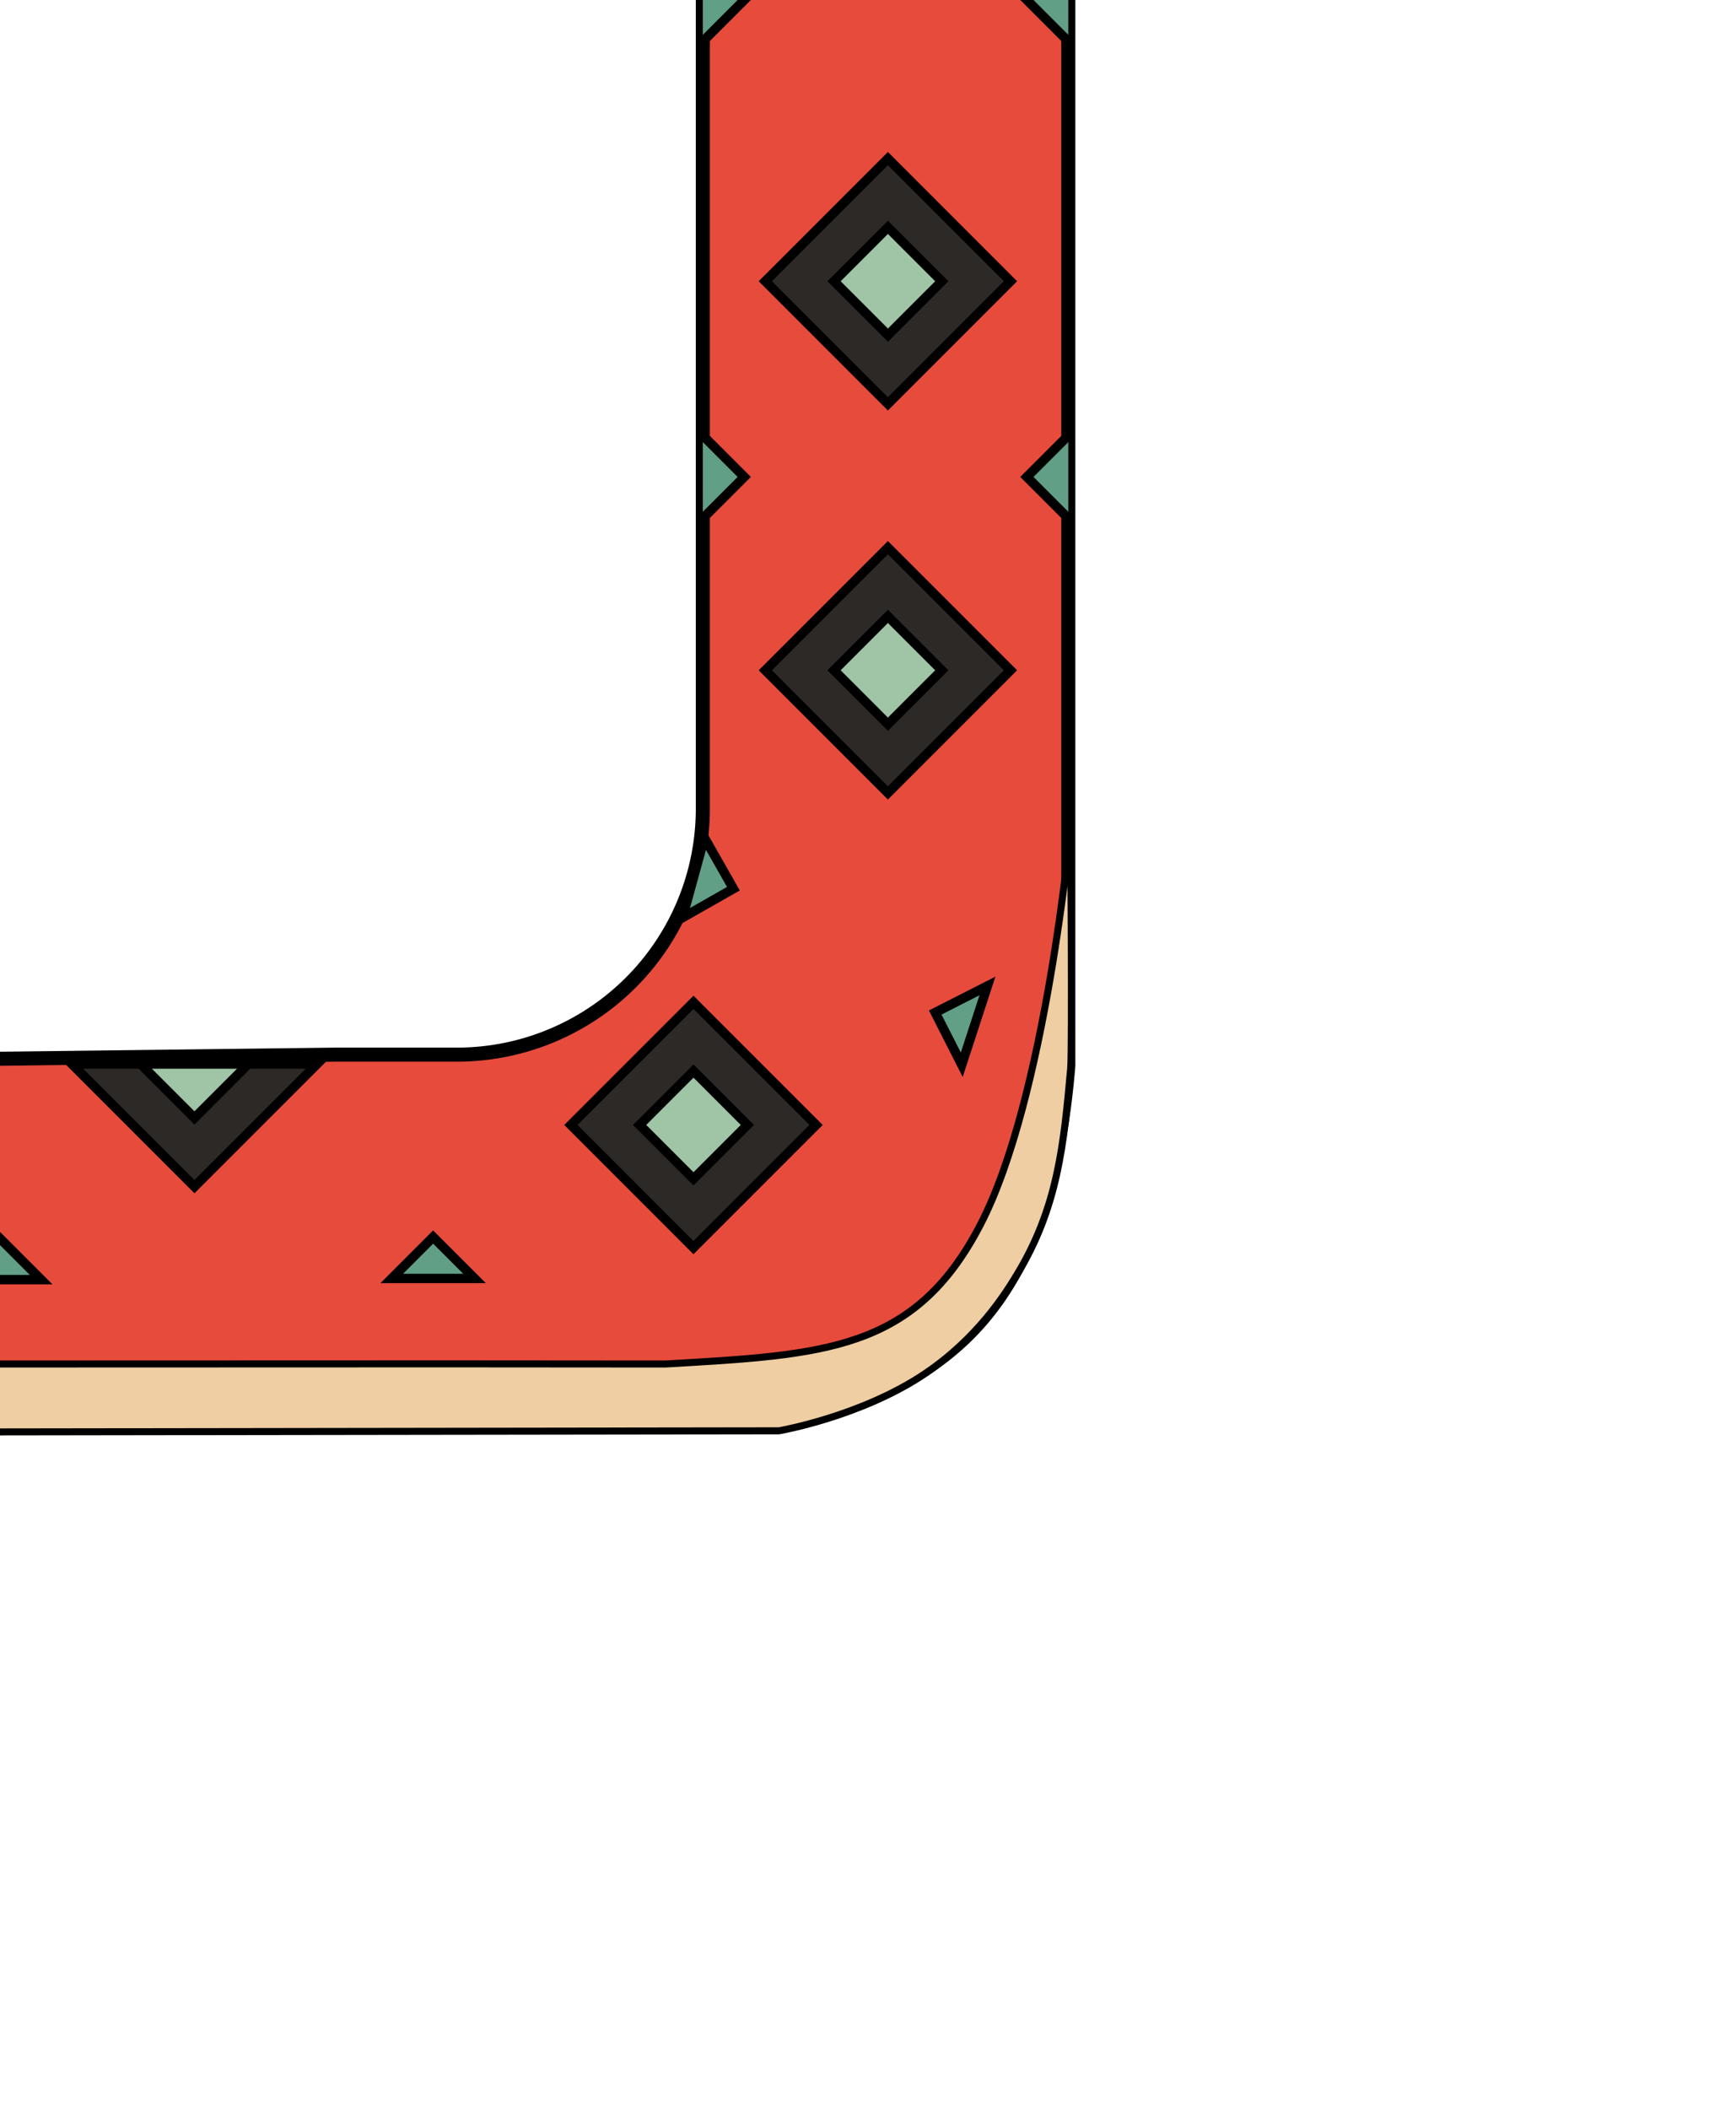 <svg xmlns="http://www.w3.org/2000/svg" viewBox="0 0 741 900"><defs><style>.cls-1{fill:#e74b3c;stroke-width:6px;}.cls-1,.cls-2,.cls-3,.cls-4,.cls-5{stroke:#000;stroke-miterlimit:10;}.cls-2{fill:#2d2926;}.cls-2,.cls-3,.cls-4{stroke-width:4px;}.cls-3{fill:#9fc4a6;}.cls-4{fill:#619f87;}.cls-5{fill:#eecea2;stroke-width:3px;}</style></defs><title>Artboard 12 copy 3</title><g id="_BODY-ROUNDED" data-name=" BODY-ROUNDED"><path class="cls-1" d="M300,345h0A105,105,0,0,1,195,450H143l-163,2V608H310.16a150.78,150.78,0,0,0,32.12-3.37c63.08-13.77,105.5-49.19,113.72-149.86V-10H300V345Z"/><g id="STRIPES"><rect class="cls-2" x="342" y="83" width="74" height="74" transform="translate(26.15 303.14) rotate(-45)"/><rect class="cls-3" x="362.74" y="103.74" width="32.53" height="32.53" transform="translate(26.15 303.14) rotate(-45)"/></g><g id="STRIPES-2" data-name="STRIPES"><rect class="cls-2" x="342" y="249" width="74" height="74" transform="translate(-91.23 351.76) rotate(-45)"/><rect class="cls-3" x="362.74" y="269.74" width="32.53" height="32.53" transform="translate(-91.23 351.76) rotate(-45)"/></g><g id="STRIPES-3" data-name="STRIPES"><rect class="cls-2" x="259" y="443" width="74" height="74" transform="translate(-252.71 349.89) rotate(-45)"/><rect class="cls-3" x="279.74" y="463.74" width="32.53" height="32.53" transform="translate(-252.71 349.89) rotate(-45)"/></g><g id="STRIPES-4" data-name="STRIPES"><polygon class="cls-2" points="135.33 454 83 506.33 30.67 454 135.33 454"/><polygon class="cls-3" points="106 454 83 477 60 454 106 454"/></g><g id="STRPIES-SIDE"><polyline class="cls-4" points="300 185.82 317.68 203.5 300 221.18"/><polyline class="cls-4" points="456 221.18 438.32 203.5 456 185.82"/></g><g id="STRPIES-SIDE-2" data-name="STRPIES-SIDE"><polyline class="cls-4" points="300 -17.68 317.68 0 300 17.68"/><polyline class="cls-4" points="456 17.68 438.32 0 456 -17.68"/></g><g id="STRPIES-SIDE-3" data-name="STRPIES-SIDE"><polygon class="cls-4" points="300.69 357.45 313.05 379.19 291.31 391.55 300.69 357.45"/></g><g id="STRPIES-SIDE-4" data-name="STRPIES-SIDE"><polygon class="cls-4" points="167.21 545.5 184.88 527.82 202.56 545.5 167.21 545.5"/></g><g id="STRPIES-SIDE-5" data-name="STRPIES-SIDE"><polygon class="cls-4" points="-17.8 546 -0.12 528.32 17.56 546 -17.8 546"/></g><g id="STRPIES-SIDE-6" data-name="STRPIES-SIDE"><polygon class="cls-4" points="410.52 454.31 399.19 432.02 421.48 420.69 410.52 454.31"/></g><path class="cls-5" d="M284,582c67.95-3.93,106.5-5.5,134.5-59.5S457,353,457,353s.74,94.83,0,103c-2.91,32-5.37,59.06-23,88-4.86,8-16.66,26.91-39,42-27.33,18.46-62.5,24.5-62.5,24.5L-19,611V582l210.7-.07Z"/></g></svg>